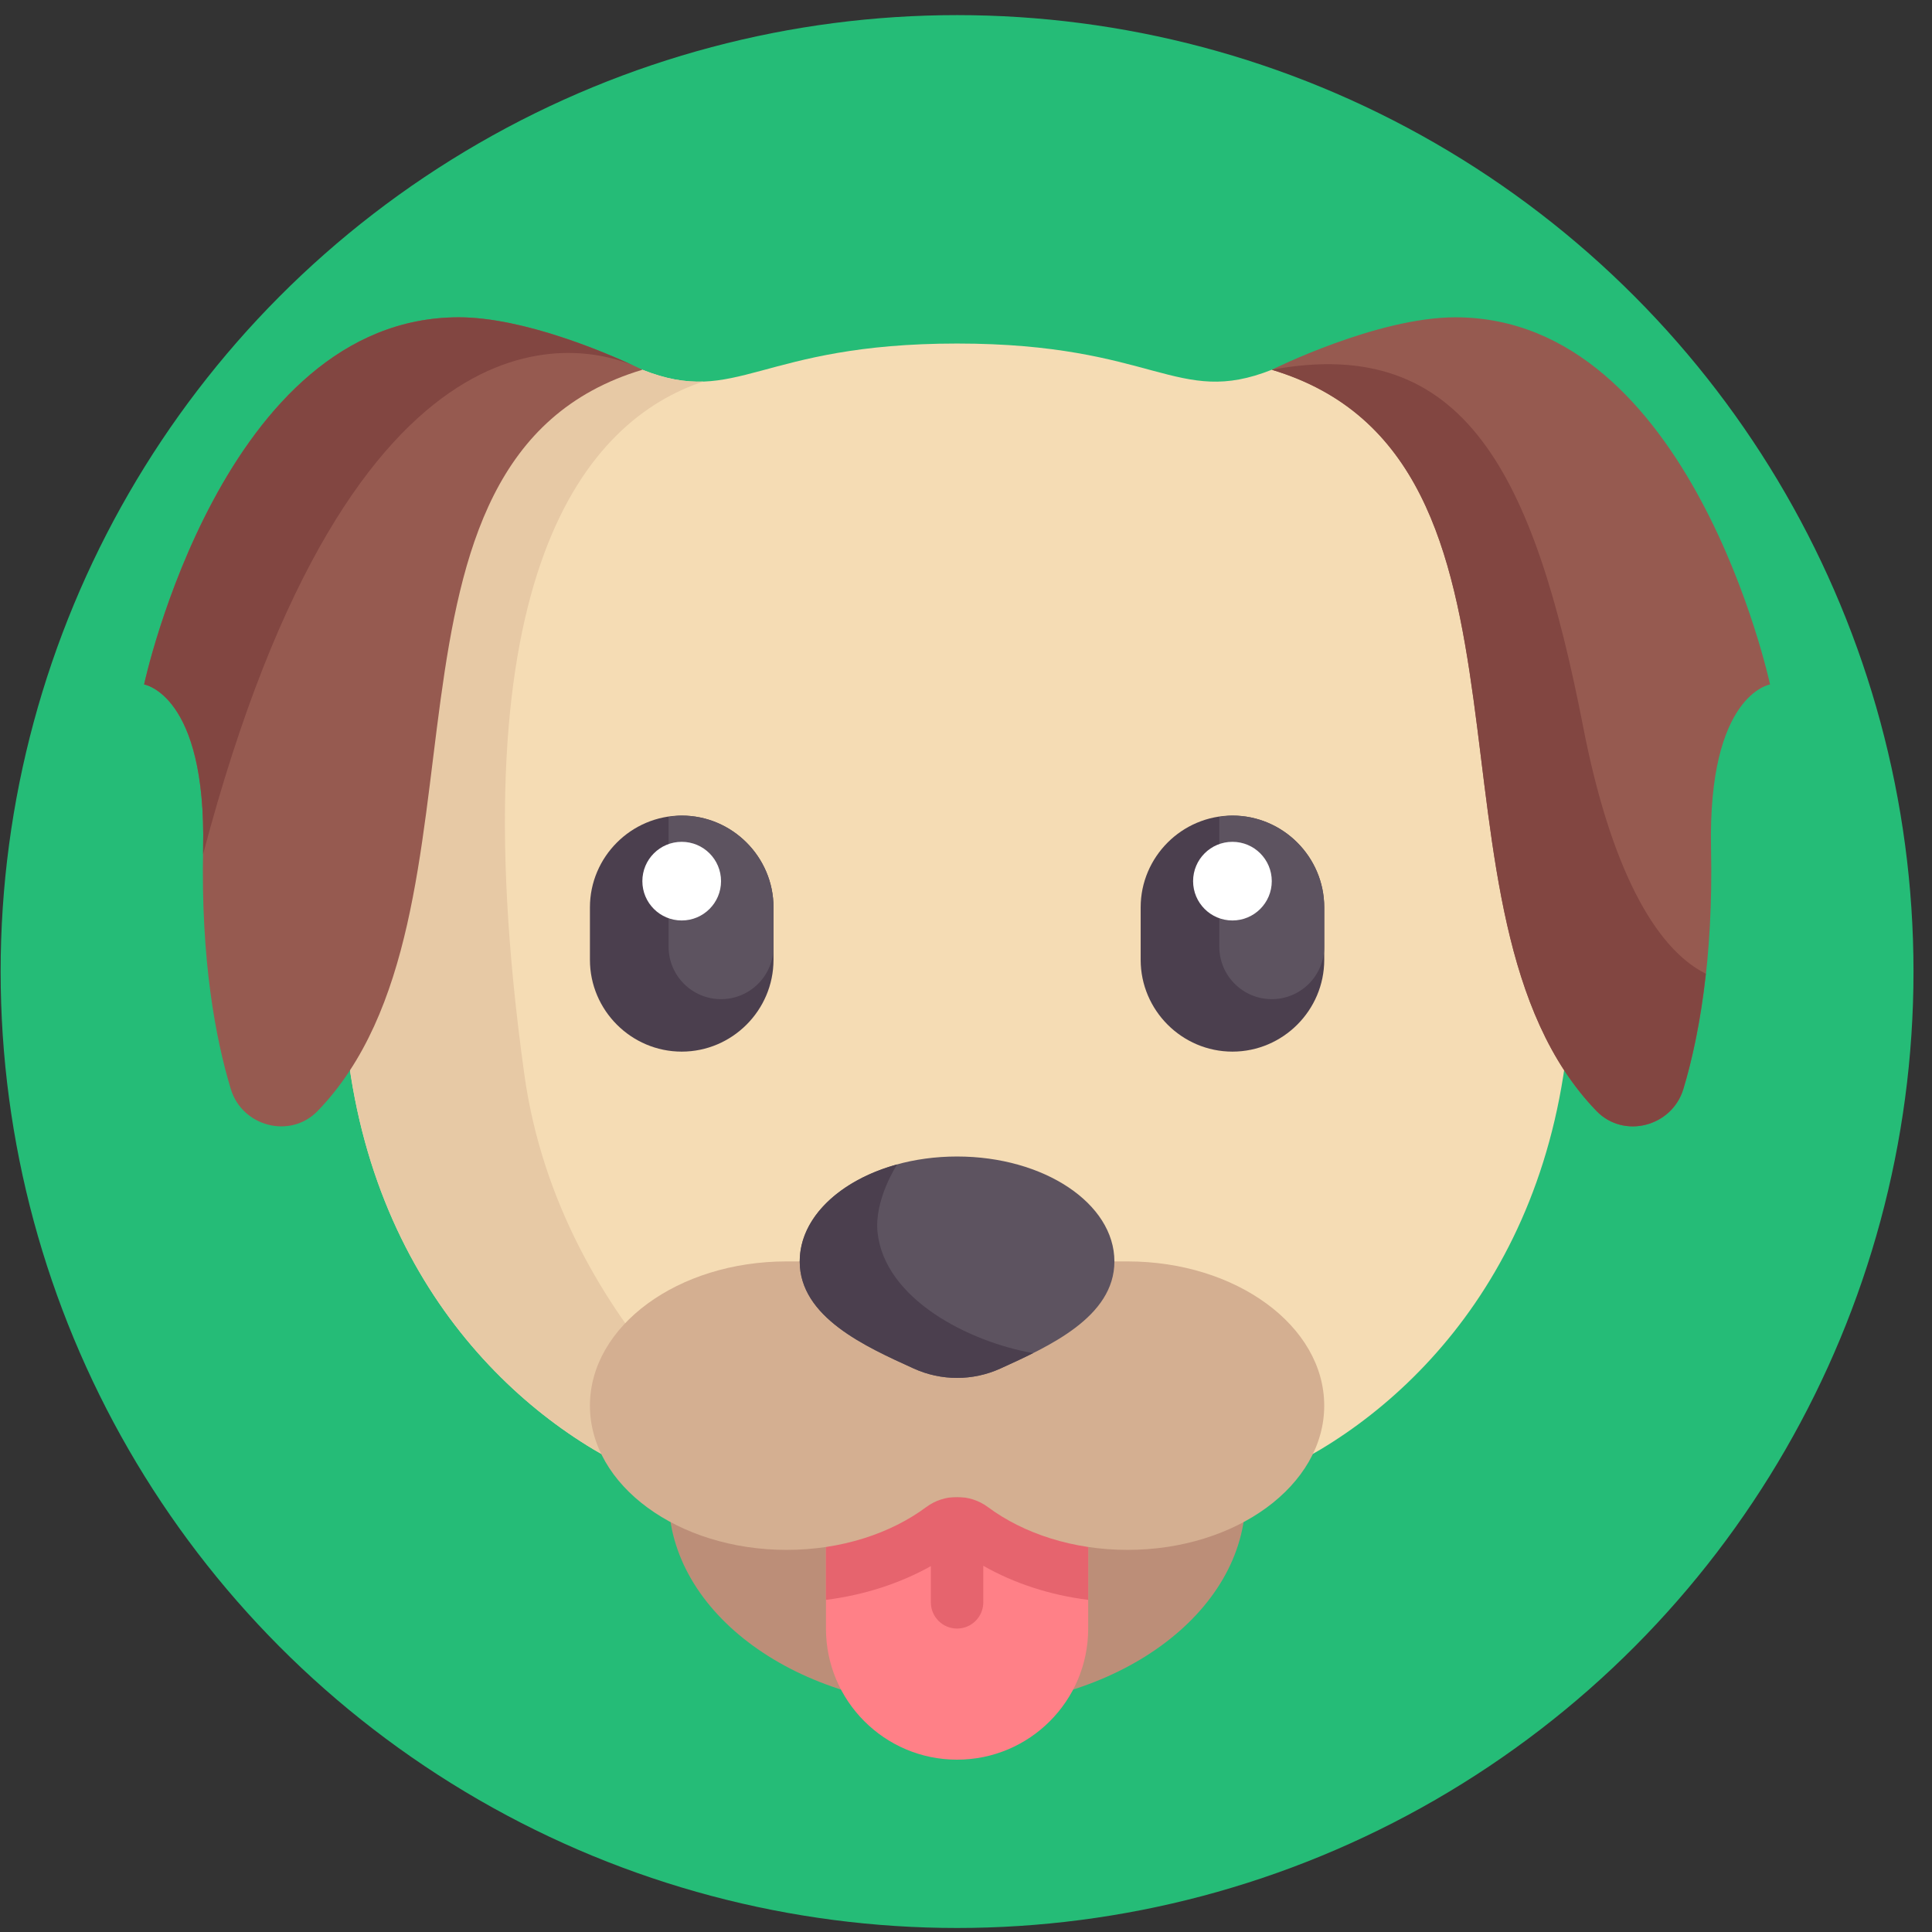 <svg width="101" height="101" viewBox="0 0 101 101" fill="none" xmlns="http://www.w3.org/2000/svg">
<rect x="0" y="0" width="101" height="101" fill="#333333" stroke="none"/>
<circle cx="50.033" cy="50.79" r="50" fill="#25BC77"/>
<g clip-path="url(#clip0)">
<path d="M80.194 19.33H66.485C61.515 21.301 60.413 17.959 50.033 17.959C39.653 17.959 38.551 21.301 33.581 19.33H19.872L18.044 53.776C19.186 67.314 27.584 74.683 34.21 77.368H65.856C72.483 74.683 80.88 67.314 82.022 53.776L80.194 19.33Z" fill="#F5DCB4"/>
<path d="M66.485 19.33C81.922 23.951 73.518 47.778 83.458 58.077C84.885 59.556 87.406 58.899 88.001 56.933C88.788 54.334 89.574 50.224 89.449 44.35C89.278 36.296 92.534 35.782 92.534 35.782C92.534 35.782 88.421 16.588 76.082 16.588C71.969 16.588 66.485 19.33 66.485 19.33Z" fill="#965A50"/>
<path d="M35.638 54.976C32.999 54.976 30.84 52.816 30.84 50.177V47.435C30.84 44.796 32.999 42.637 35.638 42.637C38.277 42.637 40.437 44.796 40.437 47.435V50.177C40.437 52.816 38.277 54.976 35.638 54.976Z" fill="#4B3F4E"/>
<path d="M35.638 42.637C35.403 42.637 35.178 42.673 34.952 42.706V49.492C34.952 51.006 36.18 52.233 37.694 52.233C39.209 52.233 40.436 51.006 40.436 49.492V47.435C40.436 44.796 38.277 42.637 35.638 42.637Z" fill="#5D5360"/>
<path d="M35.638 48.12C36.773 48.12 37.694 47.2 37.694 46.064C37.694 44.928 36.773 44.008 35.638 44.008C34.502 44.008 33.581 44.928 33.581 46.064C33.581 47.2 34.502 48.12 35.638 48.12Z" fill="white"/>
<path d="M64.429 54.976C61.79 54.976 59.631 52.816 59.631 50.177V47.435C59.631 44.796 61.79 42.637 64.429 42.637C67.068 42.637 69.228 44.796 69.228 47.435V50.177C69.228 52.816 67.068 54.976 64.429 54.976Z" fill="#4B3F4E"/>
<path d="M64.429 42.637C64.194 42.637 63.969 42.673 63.743 42.706V49.492C63.743 51.006 64.971 52.233 66.485 52.233C67.999 52.233 69.227 51.006 69.227 49.492V47.435C69.227 44.796 67.068 42.637 64.429 42.637Z" fill="#5D5360"/>
<path d="M64.428 48.12C65.564 48.12 66.485 47.2 66.485 46.064C66.485 44.928 65.564 44.008 64.428 44.008C63.293 44.008 62.372 44.928 62.372 46.064C62.372 47.2 63.293 48.12 64.428 48.12Z" fill="white"/>
<path d="M83.458 58.078C84.885 59.556 87.406 58.899 88.001 56.933C88.452 55.443 88.897 53.436 89.177 50.904C86.481 49.561 84.181 45.275 82.766 38.01C80.195 24.814 76.596 17.445 66.485 19.33C81.922 23.951 73.518 47.778 83.458 58.078Z" fill="#824641"/>
<path d="M34.21 77.368H40.708C40.708 77.368 29.297 69.714 27.412 56.175C23.745 29.838 30.726 21.958 36.763 19.947C35.807 19.98 34.813 19.819 33.582 19.331H19.872L18.044 53.776C19.186 67.314 27.584 74.683 34.21 77.368Z" fill="#E7C9A5"/>
<path d="M33.582 19.33C18.145 23.951 26.549 47.778 16.609 58.077C15.182 59.556 12.661 58.899 12.066 56.933C11.279 54.334 10.493 50.224 10.618 44.35C10.789 36.296 7.533 35.782 7.533 35.782C7.533 35.782 11.646 16.588 23.985 16.588C28.098 16.588 33.582 19.33 33.582 19.33Z" fill="#965A50"/>
<path d="M33.123 19.112C31.732 18.466 27.392 16.588 23.985 16.588C11.646 16.588 7.533 35.782 7.533 35.782C7.533 35.782 10.789 36.296 10.618 44.351C10.616 44.458 10.619 44.555 10.617 44.661C18.506 14.731 30.629 18.061 33.123 19.112Z" fill="#824641"/>
<path d="M50.033 89.25C58.362 89.25 65.114 84.34 65.114 78.283C65.114 72.226 58.362 67.316 50.033 67.316C41.704 67.316 34.952 72.226 34.952 78.283C34.952 84.34 41.704 89.25 50.033 89.25Z" fill="#BC8E78"/>
<path d="M43.179 78.282V85.136C43.179 88.922 46.248 91.991 50.033 91.991C53.819 91.991 56.888 88.922 56.888 85.136V78.282H43.179Z" fill="#FF8087"/>
<path d="M43.179 83.636C45.161 83.388 47.032 82.785 48.663 81.873V83.766C48.663 84.523 49.276 85.137 50.033 85.137C50.791 85.137 51.404 84.523 51.404 83.766V81.855C53.02 82.777 54.895 83.387 56.888 83.637V78.282H43.179V83.636Z" fill="#E6646E"/>
<path d="M58.944 65.943H41.122C35.443 65.943 30.84 69.319 30.84 73.484C30.84 77.648 35.444 81.024 41.122 81.024C43.982 81.024 46.564 80.166 48.426 78.783C48.897 78.433 49.465 78.258 50.033 78.258C50.601 78.258 51.169 78.433 51.641 78.783C53.502 80.166 56.085 81.024 58.944 81.024C64.623 81.024 69.227 77.648 69.227 73.484C69.227 69.319 64.623 65.943 58.944 65.943Z" fill="#D4AF91"/>
<path d="M50.033 60.459C54.576 60.459 58.258 62.914 58.258 65.943C58.258 68.864 54.801 70.402 52.306 71.539C50.86 72.198 49.205 72.198 47.759 71.539C45.264 70.402 41.807 68.864 41.807 65.943C41.807 62.915 45.49 60.459 50.033 60.459Z" fill="#5D5360"/>
<path d="M45.878 64.444C45.686 62.718 46.901 60.873 46.901 60.873C43.913 61.695 41.808 63.654 41.808 65.943C41.808 68.864 45.265 70.402 47.76 71.539C49.206 72.198 50.861 72.198 52.307 71.539C52.844 71.295 53.425 71.03 54.007 70.738C50.633 70.142 46.263 67.914 45.878 64.444Z" fill="#4B3F4E"/>
</g>
<defs>
<clipPath id="clip0">
<rect width="85" height="85" fill="white" transform="translate(7.533 11.79)"/>
</clipPath>
</defs>
</svg>
